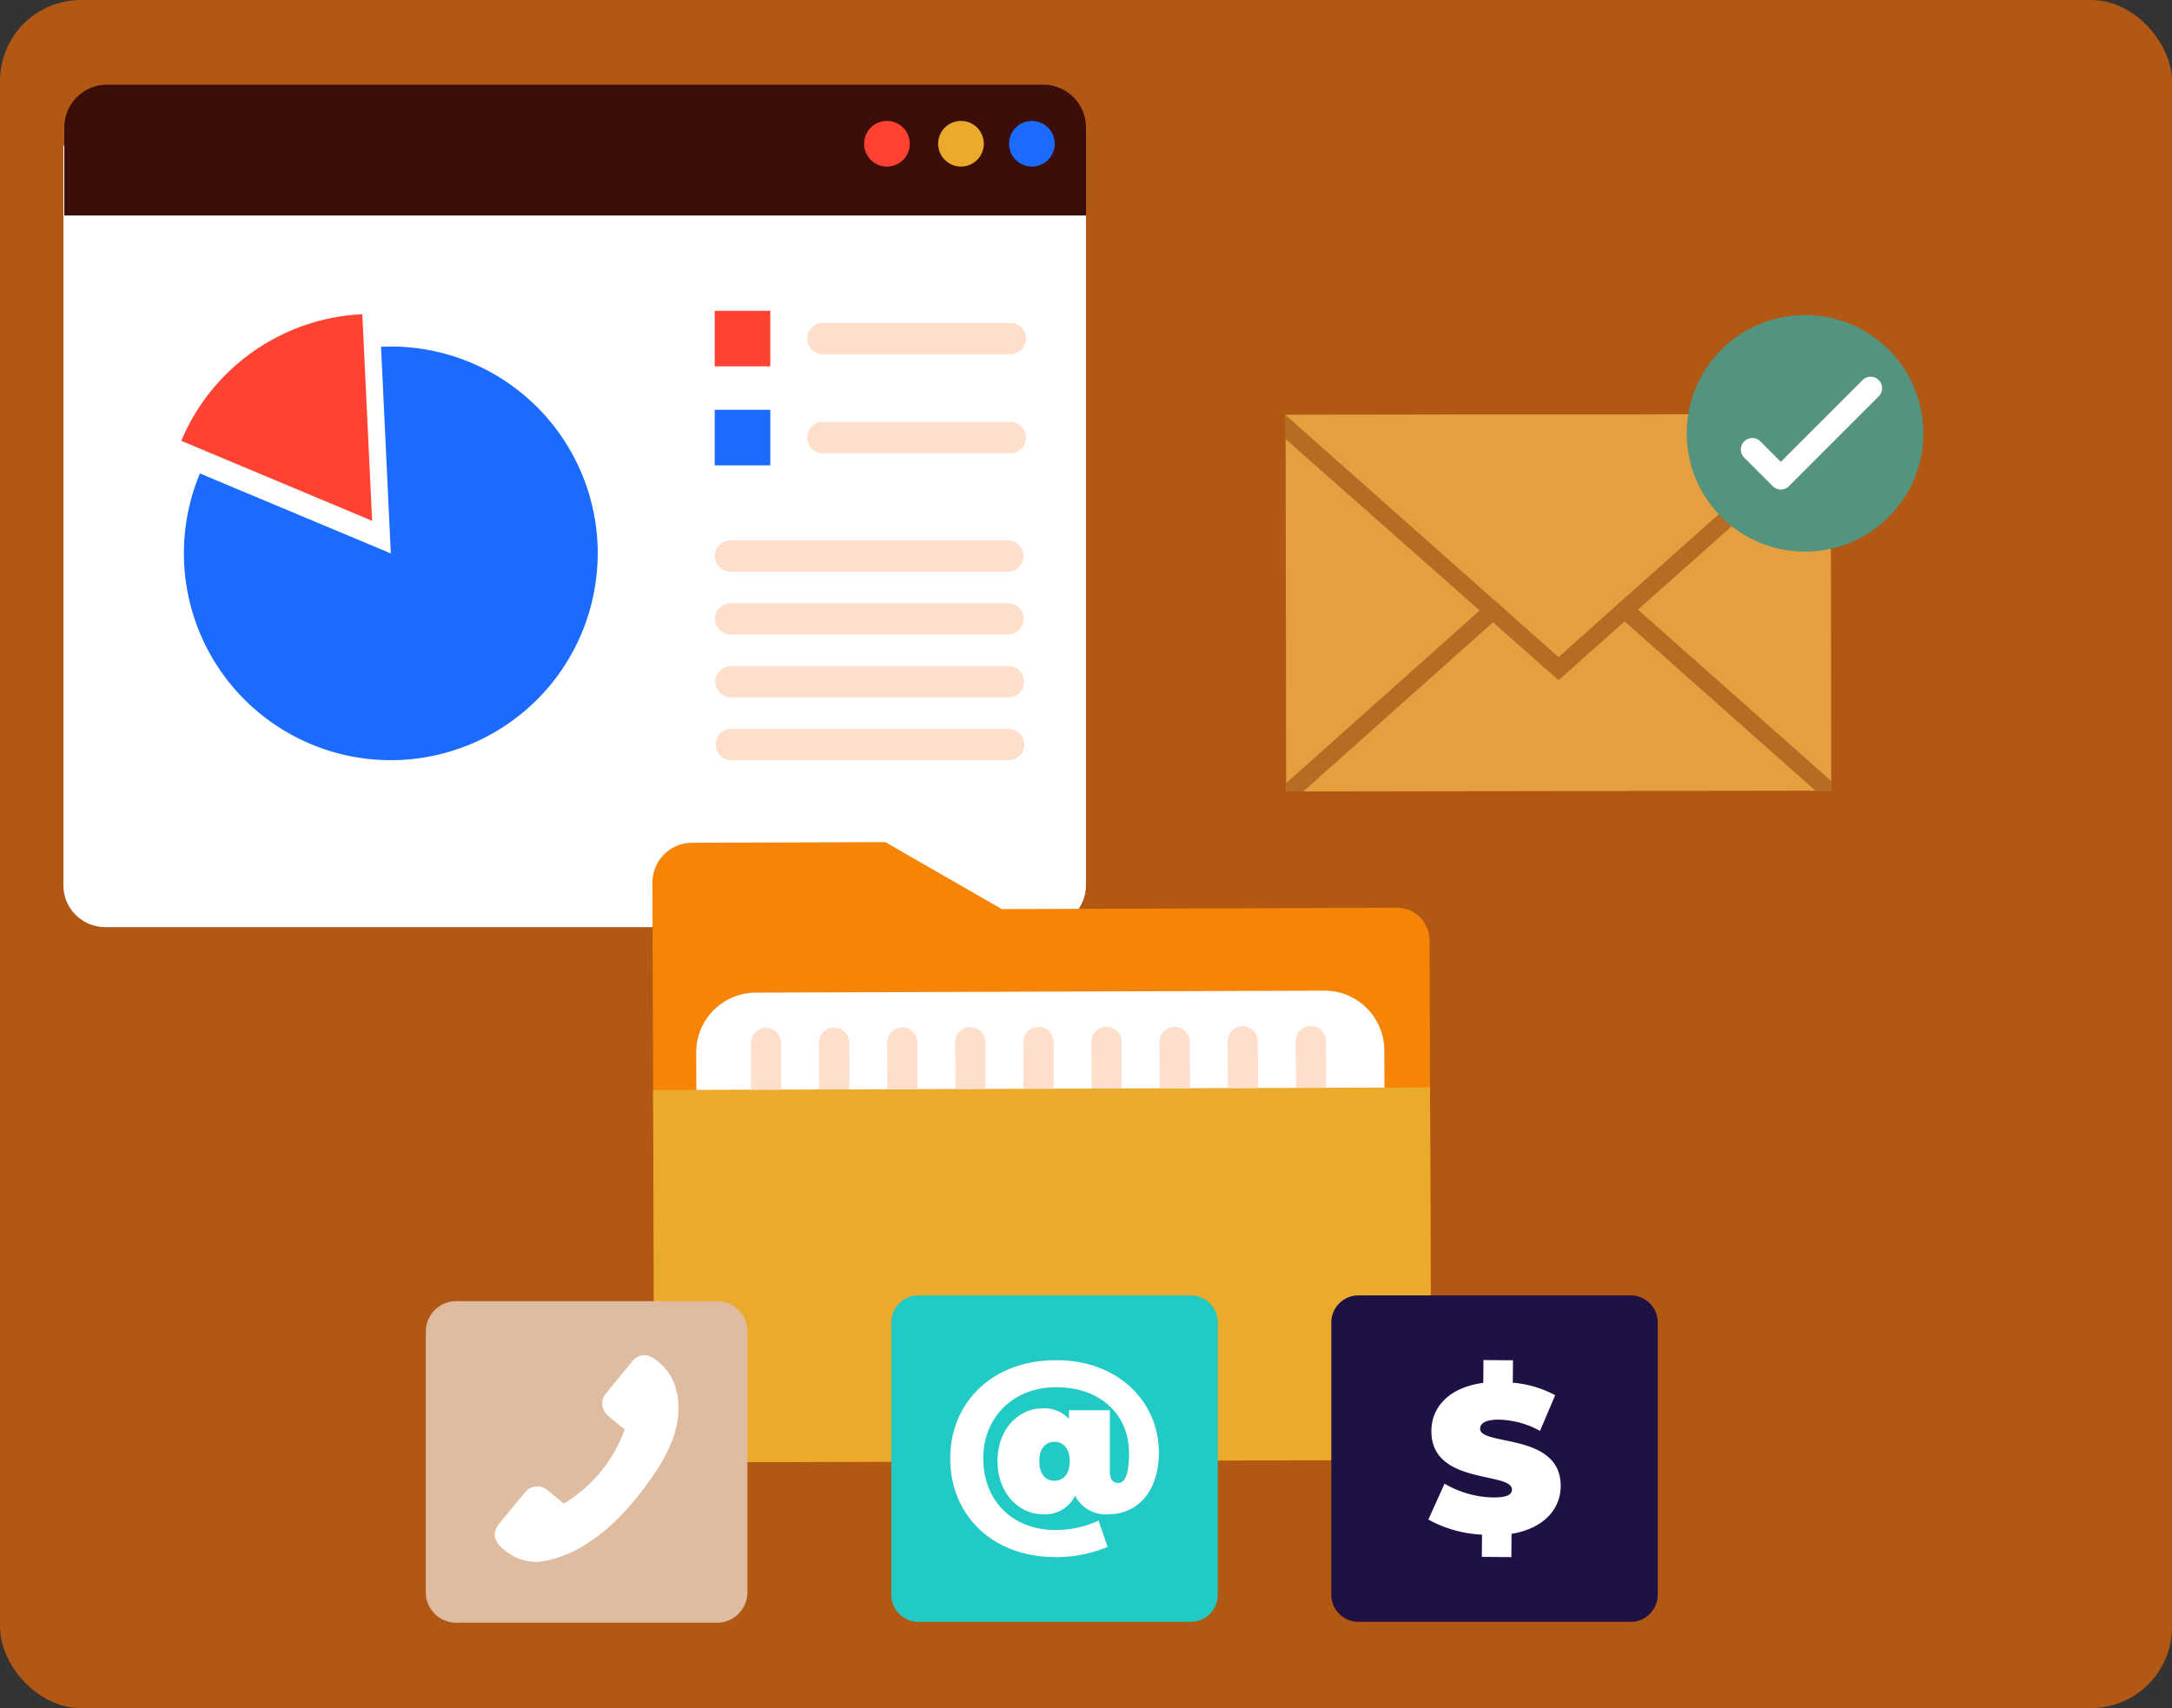 <svg xmlns="http://www.w3.org/2000/svg" xmlns:xlink="http://www.w3.org/1999/xlink" width="295" height="232" viewBox="0 0 295 232">
  <rect x="0" y="0" width="295" height="232" fill="#333333" stroke="none"/>
  <defs>
    <clipPath id="clip-path">
      <rect id="Rectángulo_401797" data-name="Rectángulo 401797" width="138.891" height="114.433" fill="none"/>
    </clipPath>
    <clipPath id="clip-path-2">
      <rect id="Rectángulo_401798" data-name="Rectángulo 401798" width="105.773" height="84.245" fill="none"/>
    </clipPath>
    <clipPath id="clip-path-3">
      <rect id="Rectángulo_401800" data-name="Rectángulo 401800" width="86.619" height="64.709" fill="none"/>
    </clipPath>
  </defs>
  <g id="_114" data-name="114" transform="translate(-220 -546.947)">
    <rect id="Rectángulo_401503" data-name="Rectángulo 401503" width="295" height="232" rx="11" transform="translate(220 546.947)" fill="#b15815"/>
    <g id="Grupo_1100625" data-name="Grupo 1100625" transform="translate(228.609 558.446)">
      <g id="Grupo_1100624" data-name="Grupo 1100624" clip-path="url(#clip-path)">
        <path id="Trazado_876494" data-name="Trazado 876494" d="M138.891,5.928H0V106.381a5.7,5.7,0,0,0,5.7,5.7H133.187a5.7,5.7,0,0,0,5.7-5.7Z" transform="translate(0 2.348)" fill="#fff"/>
        <path id="Trazado_876495" data-name="Trazado 876495" d="M138.856,5.814V17.762H.088V5.814A5.813,5.813,0,0,1,5.9,0H133.042a5.813,5.813,0,0,1,5.814,5.814" transform="translate(0.035)" fill="#3b0e09"/>
        <path id="Trazado_876496" data-name="Trazado 876496" d="M84.1,6.629a3.1,3.1,0,1,1-3.1-3.1,3.1,3.1,0,0,1,3.1,3.1" transform="translate(30.857 1.396)" fill="#ff4231"/>
        <path id="Trazado_876497" data-name="Trazado 876497" d="M91.3,6.629a3.1,3.1,0,1,1-3.1-3.1,3.1,3.1,0,0,1,3.1,3.1" transform="translate(33.711 1.396)" fill="#eaab2c"/>
        <path id="Trazado_876498" data-name="Trazado 876498" d="M98.2,6.629a3.1,3.1,0,1,1-3.1-3.1,3.1,3.1,0,0,1,3.1,3.1" transform="translate(36.443 1.396)" fill="#1b6bfe"/>
        <rect id="Rectángulo_401795" data-name="Rectángulo 401795" width="7.548" height="7.548" transform="translate(88.464 30.715)" fill="#ff4231"/>
        <rect id="Rectángulo_401796" data-name="Rectángulo 401796" width="7.548" height="7.548" transform="translate(88.464 44.162)" fill="#1b6bfe"/>
        <path id="Trazado_876499" data-name="Trazado 876499" d="M99.737,32.812H74.689a2.134,2.134,0,1,0,0,4.25H99.737a2.134,2.134,0,1,0,0-4.25" transform="translate(28.664 12.999)" fill="#ffdecb"/>
        <path id="Trazado_876500" data-name="Trazado 876500" d="M99.737,23.181H74.689a2.134,2.134,0,1,0,0,4.25H99.737a2.134,2.134,0,1,0,0-4.25" transform="translate(28.664 9.183)" fill="#ffdecb"/>
        <path id="Trazado_876501" data-name="Trazado 876501" d="M63.448,64.808h0a2.125,2.125,0,0,0,2.125,2.125h37.688a2.125,2.125,0,1,0,0-4.25H65.573a2.126,2.126,0,0,0-2.125,2.125" transform="translate(25.135 24.832)" fill="#ffdecb"/>
        <path id="Trazado_876502" data-name="Trazado 876502" d="M63.42,58.692h0a2.124,2.124,0,0,0,2.125,2.125h37.688a2.125,2.125,0,1,0,0-4.25H65.545a2.124,2.124,0,0,0-2.125,2.125" transform="translate(25.124 22.409)" fill="#ffdecb"/>
        <path id="Trazado_876503" data-name="Trazado 876503" d="M63.392,52.576h0A2.124,2.124,0,0,0,65.517,54.7H103.2a2.125,2.125,0,1,0,0-4.25H65.517a2.125,2.125,0,0,0-2.125,2.125" transform="translate(25.113 19.986)" fill="#ffdecb"/>
        <path id="Trazado_876504" data-name="Trazado 876504" d="M63.363,46.46h0a2.126,2.126,0,0,0,2.125,2.125h37.688a2.125,2.125,0,1,0,0-4.25H65.488a2.125,2.125,0,0,0-2.125,2.125" transform="translate(25.101 17.563)" fill="#ffdecb"/>
        <path id="Trazado_876505" data-name="Trazado 876505" d="M67.924,53.575A28.1,28.1,0,1,1,13.9,42.715L39.826,53.575,38.5,25.512c.436-.027.884-.035,1.331-.035a28.1,28.1,0,0,1,28.1,28.1" transform="translate(4.645 10.093)" fill="#1b6bfe"/>
        <path id="Trazado_876506" data-name="Trazado 876506" d="M36.058,22.33a28.125,28.125,0,0,0-24.59,17.2L37.39,50.393Z" transform="translate(4.543 8.846)" fill="#ff4231"/>
      </g>
    </g>
    <g id="Grupo_1100627" data-name="Grupo 1100627" transform="translate(308.609 661.324)">
      <g id="Grupo_1100626" data-name="Grupo 1100626" transform="translate(0 0)" clip-path="url(#clip-path-2)">
        <path id="Trazado_876507" data-name="Trazado 876507" d="M31.637,0,5.394.09A5.413,5.413,0,0,0,0,5.522L.245,75.854a8.4,8.4,0,0,0,8.436,8.379l92.023-.317a5.086,5.086,0,0,0,5.069-5.1l-.227-65.506a4.4,4.4,0,0,0-4.419-4.389L47.449,9.1Z" transform="translate(0 0.001)" fill="#f68407"/>
        <path id="Trazado_876508" data-name="Trazado 876508" d="M105.715,58.822l-.157-45.492L.039,13.695.2,59.187a5.086,5.086,0,0,0,5.1,5.069l95.345-.33a5.086,5.086,0,0,0,5.069-5.1" transform="translate(0.058 19.99)" fill="#eaab2c"/>
        <path id="Trazado_876509" data-name="Trazado 876509" d="M2.379,16.488,2.4,21.557l93.458-.322-.018-5.069a8.121,8.121,0,0,0-8.151-8.094l-77.214.267a8.121,8.121,0,0,0-8.094,8.149" transform="translate(3.567 12.105)" fill="#fff"/>
        <path id="Trazado_876510" data-name="Trazado 876510" d="M39.058,12.036l.022,6.346-4.1.012-.022-6.344a2.05,2.05,0,1,1,4.1-.015" transform="translate(52.423 14.987)" fill="#ffdecb"/>
        <path id="Trazado_876511" data-name="Trazado 876511" d="M35.357,12.048l.023,6.346-4.1.012-.022-6.344a2.05,2.05,0,1,1,4.1-.015" transform="translate(46.873 15.005)" fill="#ffdecb"/>
        <path id="Trazado_876512" data-name="Trazado 876512" d="M31.659,12.061l.02,6.346-4.1.012-.022-6.344a2.051,2.051,0,0,1,4.1-.015" transform="translate(41.323 15.024)" fill="#ffdecb"/>
        <path id="Trazado_876513" data-name="Trazado 876513" d="M27.956,12.074l.022,6.346-4.1.013-.022-6.344a2.05,2.05,0,1,1,4.1-.015" transform="translate(35.775 15.044)" fill="#ffdecb"/>
        <path id="Trazado_876514" data-name="Trazado 876514" d="M24.255,12.087l.022,6.346-4.1.012-.02-6.344a2.05,2.05,0,1,1,4.1-.015" transform="translate(30.225 15.063)" fill="#ffdecb"/>
        <path id="Trazado_876515" data-name="Trazado 876515" d="M20.554,12.1l.022,6.346-4.1.012-.022-6.344a2.05,2.05,0,1,1,4.1-.015" transform="translate(24.675 15.083)" fill="#ffdecb"/>
        <path id="Trazado_876516" data-name="Trazado 876516" d="M16.854,12.112l.022,6.346-4.1.012-.022-6.344a2.05,2.05,0,0,1,4.1-.015" transform="translate(19.127 15.101)" fill="#ffdecb"/>
        <path id="Trazado_876517" data-name="Trazado 876517" d="M13.153,12.125l.022,6.346-4.1.012L9.054,12.14a2.05,2.05,0,0,1,4.1-.015" transform="translate(13.577 15.12)" fill="#ffdecb"/>
        <path id="Trazado_876518" data-name="Trazado 876518" d="M9.452,12.138l.022,6.346-4.1.012-.022-6.344a2.05,2.05,0,1,1,4.1-.015" transform="translate(8.027 15.14)" fill="#ffdecb"/>
      </g>
    </g>
    <g id="Grupo_1100630" data-name="Grupo 1100630" transform="translate(394.609 589.736)">
      <rect id="Rectángulo_401799" data-name="Rectángulo 401799" width="74.038" height="51.144" transform="translate(0 13.566) rotate(-0.083)" fill="#e59f3f"/>
      <path id="Trazado_876519" data-name="Trazado 876519" d="M37.068,40.082,0,7.213l.006,3.278L37.07,43.246,74.042,10.384,74.037,7.1Z" transform="translate(0.001 6.356)" fill="#b56d25"/>
      <path id="Trazado_876520" data-name="Trazado 876520" d="M23.324,21.944,51.1,46.579l2.145,0,0-1.3L24.918,20.15Z" transform="translate(20.865 18.025)" fill="#b56d25"/>
      <path id="Trazado_876521" data-name="Trazado 876521" d="M.038,45.542l0,1.131,2.34,0L30.086,21.953l-1.6-1.79Z" transform="translate(0.034 18.036)" fill="#b56d25"/>
      <path id="Trazado_876522" data-name="Trazado 876522" d="M0,7.212,37.068,40.082,74.04,7.1Z" transform="translate(0.001 6.354)" fill="#e59f3f"/>
      <g id="Grupo_1100629" data-name="Grupo 1100629" transform="translate(0 0)">
        <g id="Grupo_1100628" data-name="Grupo 1100628" clip-path="url(#clip-path-3)">
          <path id="Trazado_876523" data-name="Trazado 876523" d="M60.894,16.07A16.069,16.069,0,1,1,44.825,0a16.07,16.07,0,0,1,16.07,16.07" transform="translate(25.725 -0.001)" fill="#539380"/>
          <path id="Trazado_876524" data-name="Trazado 876524" d="M38.1,19.721h0a1.565,1.565,0,0,1-1.1-.457l-3.937-3.939a1.558,1.558,0,0,1,2.2-2.2L38.1,15.958,49.147,4.907a1.559,1.559,0,1,1,2.2,2.205L39.2,19.264a1.565,1.565,0,0,1-1.1.457" transform="translate(29.163 3.981)" fill="#fff"/>
        </g>
      </g>
    </g>
    <g id="Grupo_1100632" data-name="Grupo 1100632" transform="translate(277.836 722.893)">
      <g id="Grupo_1100633" data-name="Grupo 1100633" transform="translate(0 0)">
        <path id="Trazado_876525" data-name="Trazado 876525" d="M39.549,44.005H4.126A4.127,4.127,0,0,1,0,39.877V4.456A4.127,4.127,0,0,1,4.126.328H39.549a4.129,4.129,0,0,1,4.128,4.128V39.877a4.129,4.129,0,0,1-4.128,4.128" transform="translate(0 0.452)" fill="#dfbba0"/>
        <path id="Trazado_876526" data-name="Trazado 876526" d="M28.775,8.913c-.071-.3-.143-.6-.217-.9a6.744,6.744,0,0,0-1.485-2.822A6.916,6.916,0,0,0,25.3,3.7a2.029,2.029,0,0,0-2.653.519q-1.824,2.2-3.631,4.425a2.1,2.1,0,0,0,.3,2.967c.654.578,1.347,1.118,2.022,1.673a2.76,2.76,0,0,0,.264.174,19.467,19.467,0,0,1-8.284,10.114c-.476-.4-.975-.814-1.475-1.228-.257-.212-.509-.426-.773-.628a2.082,2.082,0,0,0-2.527-.128,3.246,3.246,0,0,0-.676.664c-1.1,1.328-2.184,2.667-3.286,3.995a2.818,2.818,0,0,0-.65,1.423c.019.2.04.395.059.592a4.508,4.508,0,0,0,.585.987,7.56,7.56,0,0,0,2.2,1.594,6.182,6.182,0,0,0,3.1.626A11.911,11.911,0,0,0,12,31.066a16.982,16.982,0,0,0,4.925-2.374,25.891,25.891,0,0,0,4.149-3.514,42.121,42.121,0,0,0,4.589-5.734,20.856,20.856,0,0,0,2.622-5.137,11.714,11.714,0,0,0,.576-2.86c.026-.393.033-.788.05-1.182-.043-.45-.088-.9-.133-1.351" transform="translate(5.419 4.715)" fill="#fff"/>
        <path id="Trazado_876527" data-name="Trazado 876527" d="M67.225,44.339H30.257a3.685,3.685,0,0,1-3.685-3.685V3.685A3.687,3.687,0,0,1,30.257,0H67.225a3.685,3.685,0,0,1,3.685,3.685V40.653a3.684,3.684,0,0,1-3.685,3.685" transform="translate(36.648 0)" fill="#22cac5"/>
        <path id="Trazado_876528" data-name="Trazado 876528" d="M58.271,16.232c0,5.529-3.1,8.394-6.8,8.394a4.664,4.664,0,0,1-4.573-2.52,4.5,4.5,0,0,1-4.4,2.52c-3.126,0-6.136-2.75-6.136-7.207s2.924-7.178,6.136-7.178a4.582,4.582,0,0,1,3.562,1.418V10.5h5.555v8.28c0,1.216.493,1.589,1.13,1.589.811,0,1.475-.811,1.475-4.052,0-5.239-3.907-8.943-9.871-8.943-5.931,0-9.926,4.168-9.926,9.669,0,5.672,3.909,9.724,9.812,9.724a13.972,13.972,0,0,0,5.848-1.273L51.3,29.053a17.622,17.622,0,0,1-7.064,1.389c-8.713,0-14.3-5.817-14.3-13.4C29.935,9.575,35.521,3.7,44.348,3.7c8.337,0,13.923,5.586,13.923,12.534m-12.1,1.187c0-1.737-.9-2.634-2.084-2.634s-2.053.9-2.053,2.634c0,1.765.866,2.66,2.053,2.66s2.084-.895,2.084-2.66" transform="translate(41.286 5.1)" fill="#fff"/>
        <path id="Trazado_876529" data-name="Trazado 876529" d="M92.343,44.339H55.375a3.685,3.685,0,0,1-3.685-3.685V3.685A3.687,3.687,0,0,1,55.375,0H92.343a3.685,3.685,0,0,1,3.685,3.685V40.653a3.684,3.684,0,0,1-3.685,3.685" transform="translate(71.29 0)" fill="#201144"/>
        <path id="Trazado_876530" data-name="Trazado 876530" d="M68.533,27.3l-.026,3.157L64.5,30.421l.024-3.014a16.734,16.734,0,0,1-7.292-2.051l2.2-4.873a13.643,13.643,0,0,0,6.555,1.872c1.906.017,2.591-.376,2.6-1.059.019-2.5-11-.573-10.942-7.994.026-3.214,2.382-5.9,7.05-6.512l.024-3.1,4.011.033L68.7,6.767a14.86,14.86,0,0,1,5.76,1.7L72.4,13.308a12.322,12.322,0,0,0-5.534-1.523c-1.963-.017-2.593.547-2.6,1.23-.019,2.389,11,.488,10.942,7.825-.024,3.069-2.265,5.724-6.678,6.457" transform="translate(78.929 5.091)" fill="#fff"/>
      </g>
    </g>
  </g>
</svg>
